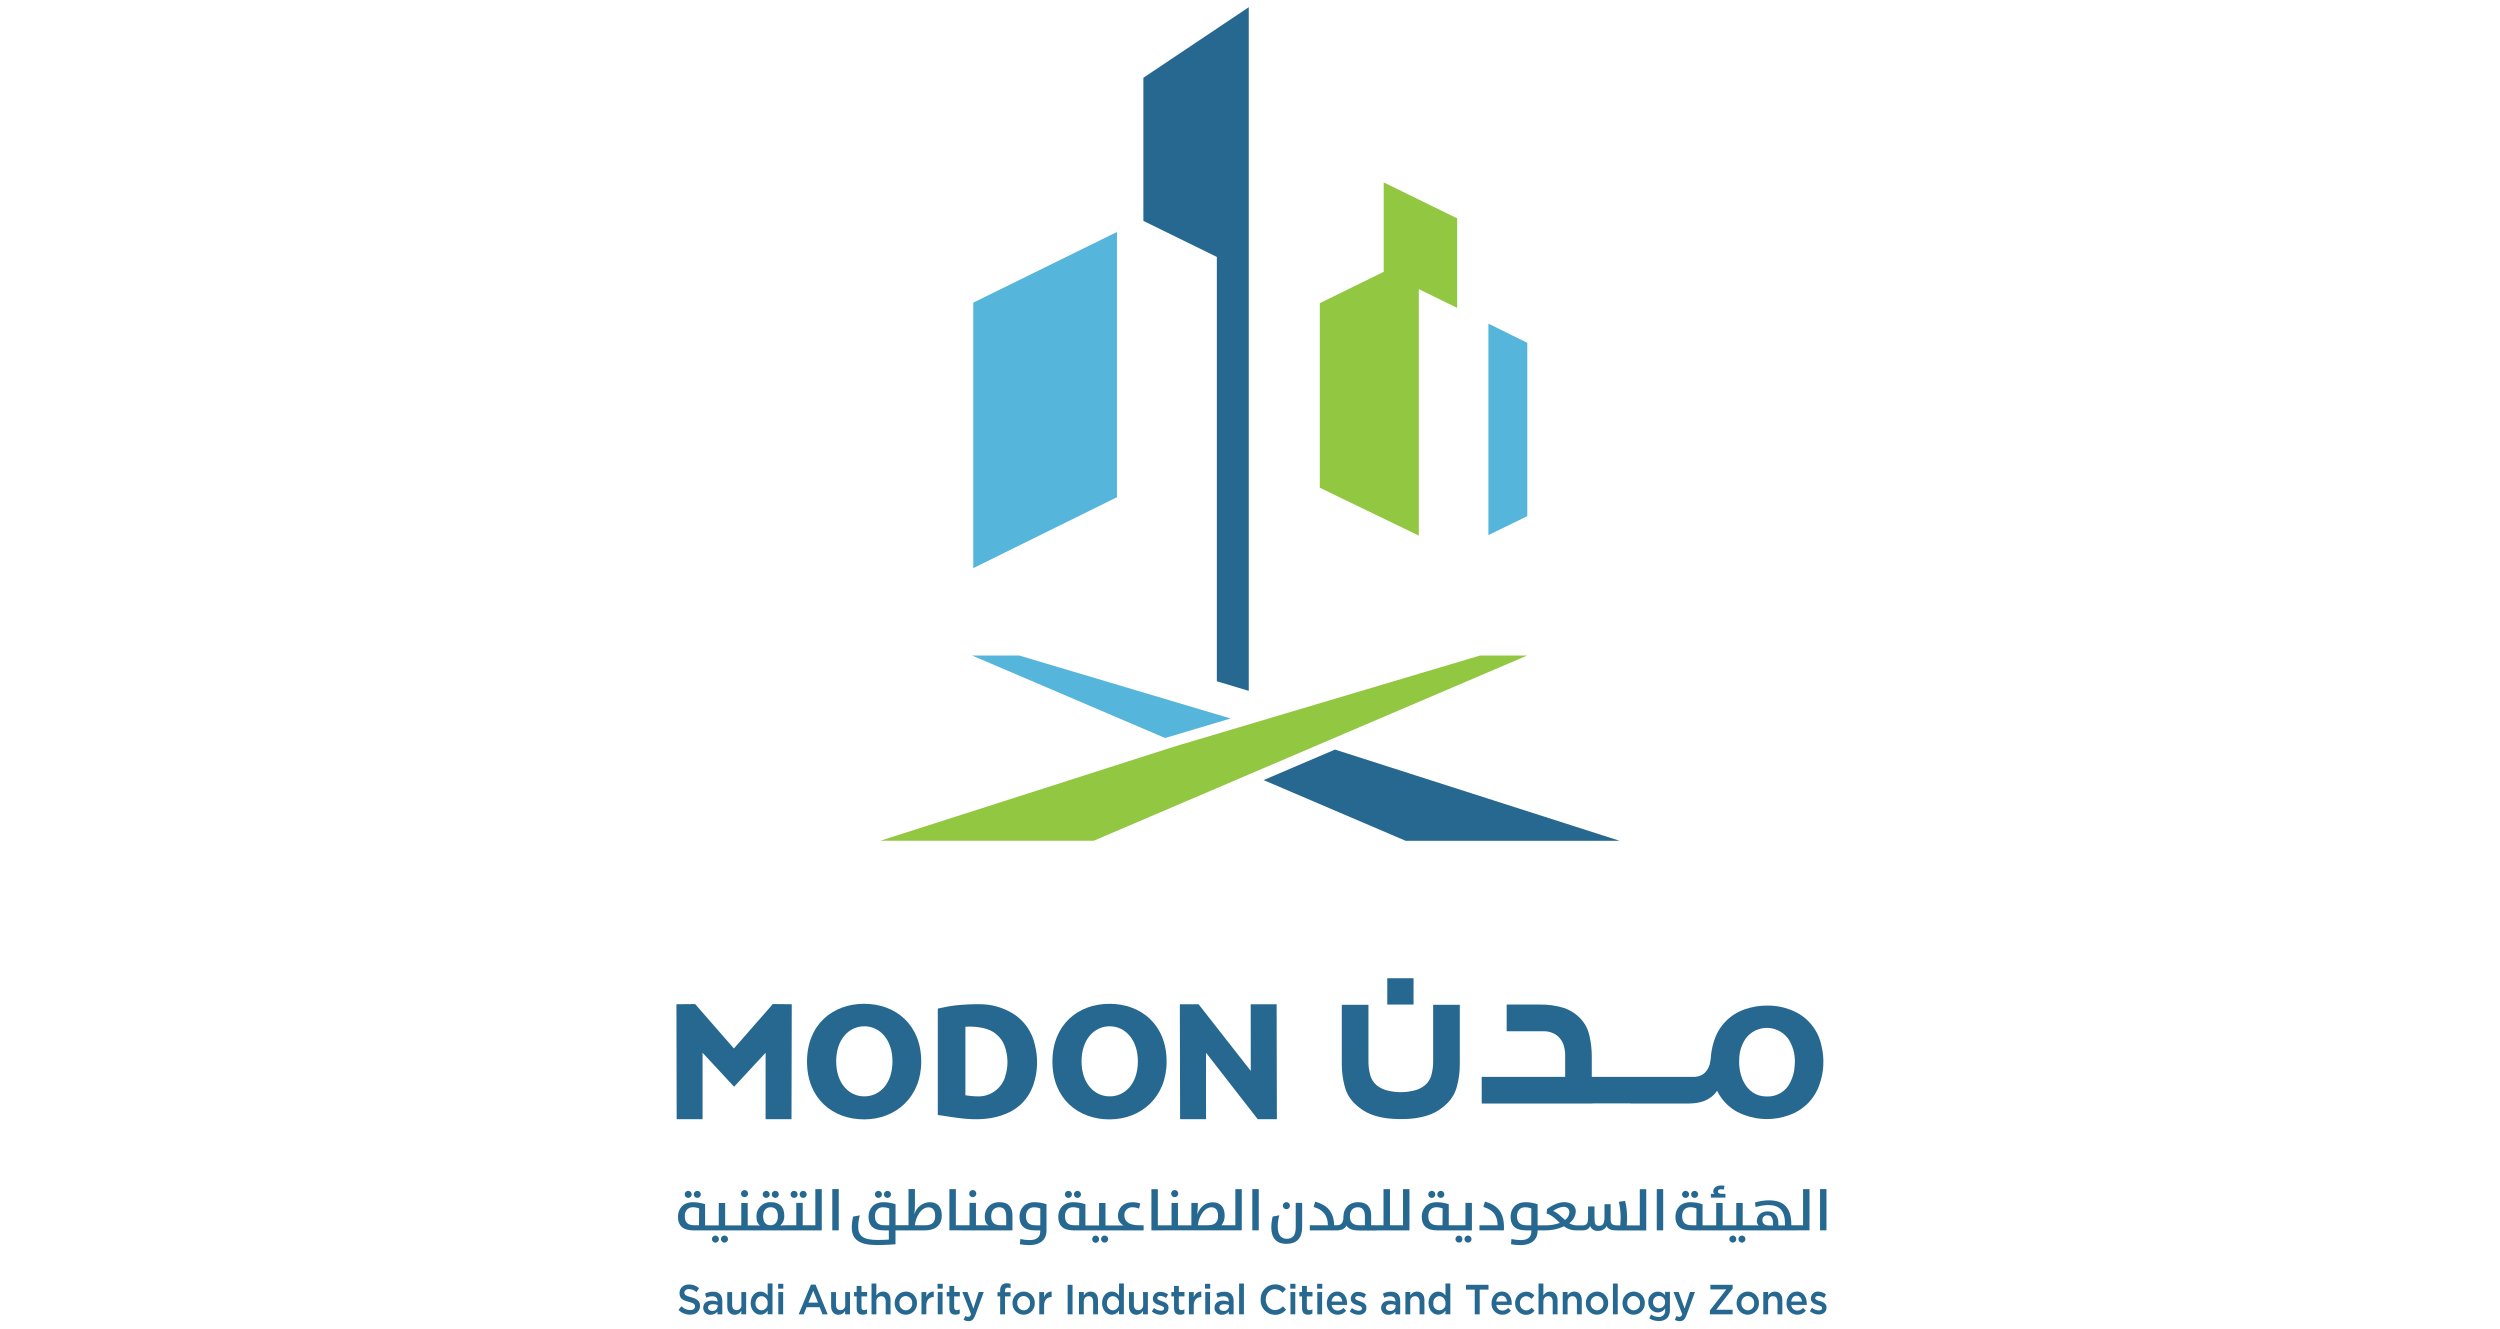 <svg width="632" height="336" viewBox="0 0 632 336" fill="none" xmlns="http://www.w3.org/2000/svg">
<g clip-path="url(#clip0_176_850)">
<path d="M282.371 58.642V125.697L246.039 143.622V76.511L282.371 58.642Z" fill="#55B5DB"/>
<path d="M376.267 81.815V135.27L386.096 130.481V86.66L376.267 81.815Z" fill="#55B5DB"/>
<path d="M315.688 1.821L289.044 19.659V55.84L307.617 64.952V172.222L315.688 174.657V1.821Z" fill="#266890"/>
<path d="M368.374 55.208V77.841L358.68 73.095V135.404L333.648 123.305V76.639L349.801 68.711V46.107L368.374 55.208Z" fill="#91C741"/>
<path d="M319.432 197.205L355.334 212.548H409.418L337.484 189.491L319.432 197.205Z" fill="#266890"/>
<path d="M257.651 165.716H245.739L294.534 186.566L311.098 181.635L257.651 165.716Z" fill="#55B5DB"/>
<path d="M374.165 165.716L321.632 181.359L315.908 183.07L298.487 188.252L296.833 188.749L222.54 212.541H276.489L313.415 196.763L315.908 195.696L333.33 188.252L338.238 186.155L386.078 165.716H374.165Z" fill="#91C741"/>
<path d="M280.483 253.762C272.517 253.762 266.052 259.036 266.052 268.375C266.052 277.715 272.511 282.982 280.483 282.982C288.455 282.982 294.921 277.371 294.921 268.375C294.921 259.036 288.455 253.762 280.483 253.762ZM280.532 277.162C276.605 277.162 273.418 273.833 273.418 268.308C273.418 262.783 276.605 259.446 280.532 259.446C284.46 259.446 287.653 262.856 287.653 268.308C287.653 273.888 284.46 277.162 280.532 277.162Z" fill="#266890"/>
<path d="M218.452 253.762C210.486 253.762 204.015 259.036 204.015 268.375C204.015 277.715 210.48 282.982 218.452 282.982C226.424 282.982 232.889 277.371 232.889 268.375C232.889 259.036 226.424 253.762 218.452 253.762ZM218.501 277.162C214.573 277.162 211.387 273.833 211.387 268.308C211.387 262.783 214.573 259.446 218.501 259.446C222.429 259.446 225.616 262.856 225.616 268.308C225.616 273.888 222.429 277.162 218.501 277.162Z" fill="#266890"/>
<path d="M195.369 253.824L185.534 265.058L175.73 253.824L170.999 253.873C170.999 253.873 171.06 274.348 171.06 282.253V282.927H177.611V266.138L185.577 274.723L193.543 266.138V282.927H200.094V282.253C200.094 274.348 200.155 253.873 200.155 253.873L195.369 253.824Z" fill="#266890"/>
<path d="M322.735 253.873H316.178L316.196 270.73L302.997 253.873H298.266L298.328 282.927H304.884V266.137L317.942 282.927H322.796L322.735 253.873Z" fill="#266890"/>
<path d="M256.083 256.24C253.55 254.677 250.632 253.853 247.657 253.86C245.575 253.847 243.494 253.954 241.425 254.179C239.954 254.327 238.514 254.695 237.074 254.97V281.86C239.164 282.167 241.229 282.528 243.306 282.749C246.628 283.099 249.936 283.062 253.153 281.995C257.112 280.683 259.894 278.132 261.267 274.158C262.349 270.92 262.47 267.438 261.616 264.132C261.273 262.514 260.608 260.98 259.661 259.625C258.713 258.269 257.502 257.117 256.101 256.24M254.11 272.184C253.643 273.701 252.68 275.016 251.374 275.919C250.069 276.821 248.498 277.257 246.915 277.157C246.076 277.157 244.887 277.01 244.054 276.893V259.557C245.914 259.415 247.785 259.622 249.569 260.17C250.707 260.55 251.73 261.212 252.543 262.095C253.357 262.977 253.933 264.052 254.22 265.217C254.884 267.493 254.839 269.916 254.091 272.165" fill="#266890"/>
<path d="M452.178 281.94C454.002 281.325 455.658 280.294 457.015 278.929C458.372 277.563 459.393 275.9 459.997 274.072C461.074 271.001 461.248 267.685 460.499 264.518C460.157 262.714 459.415 261.01 458.327 259.531C457.239 258.053 455.832 256.838 454.212 255.976C451.911 254.784 449.352 254.178 446.761 254.21C444.858 254.198 442.966 254.509 441.166 255.13C439.347 255.731 437.695 256.752 436.343 258.11C434.991 259.468 433.978 261.126 433.384 262.948C432.997 264.074 432.728 265.237 432.581 266.419C432.578 266.433 432.578 266.448 432.581 266.462C432.529 267.358 432.404 268.248 432.207 269.123C432.001 269.773 431.675 270.379 431.245 270.908C430.901 271.322 430.464 271.649 429.97 271.864C429.528 272.073 429.05 272.196 428.561 272.226H412.378C412.28 272.22 412.182 272.22 412.084 272.226H402.402V267.259C402.421 265.401 402.215 263.548 401.789 261.74C401.443 260.184 400.695 258.746 399.62 257.57C398.44 256.307 396.967 255.354 395.33 254.798C393.364 254.203 391.318 253.917 389.264 253.952H380.887V260.697H390.275C391.097 260.689 391.911 260.863 392.659 261.206C393.328 261.502 393.915 261.956 394.368 262.531C394.826 263.092 395.164 263.741 395.361 264.438C395.582 265.264 395.687 266.116 395.673 266.971V272.226H374.576V278.971H402.592V278.941H412.01C412.139 278.941 412.255 278.971 412.39 278.971H426.827C427.469 278.968 428.109 278.925 428.745 278.843C429.422 278.759 430.086 278.596 430.724 278.358C431.38 278.108 431.998 277.769 432.563 277.353C433.166 276.917 433.678 276.366 434.07 275.733C434.766 277.18 435.745 278.472 436.949 279.533C438.153 280.594 439.558 281.402 441.08 281.909C444.663 283.225 448.594 283.236 452.184 281.94M440.682 273.281C439.922 271.605 439.575 269.771 439.671 267.934C439.655 266.008 440.23 264.125 441.319 262.537C441.969 261.662 442.824 260.96 443.808 260.493C444.792 260.025 445.876 259.806 446.964 259.854C448.053 259.903 449.112 260.217 450.051 260.771C450.99 261.324 451.779 262.099 452.349 263.028C453.456 264.959 453.926 267.191 453.691 269.405C453.627 270.854 453.257 272.273 452.607 273.569C452.082 274.691 451.238 275.634 450.181 276.278C449.124 276.923 447.9 277.241 446.663 277.193C443.868 277.193 441.908 275.752 440.688 273.281" fill="#266890"/>
<path d="M357.345 247.299H350.702V253.952H357.345V247.299Z" fill="#266890"/>
<path d="M362.301 254.008V268.155C362.326 269.397 362.172 270.636 361.842 271.834C361.568 272.794 361.026 273.656 360.279 274.318C359.373 275.059 358.293 275.557 357.142 275.765C355.155 276.214 353.092 276.214 351.106 275.765C349.955 275.56 348.876 275.061 347.975 274.318C347.224 273.658 346.679 272.795 346.406 271.834C346.076 270.636 345.921 269.397 345.946 268.155V254.008H339.206V268.97C339.196 270.866 339.439 272.756 339.929 274.587C340.337 276.248 341.204 277.761 342.429 278.953C343.142 279.648 343.926 280.265 344.77 280.793C345.625 281.309 346.538 281.72 347.49 282.019C348.551 282.353 349.641 282.587 350.744 282.719C351.602 282.823 352.582 282.878 353.563 282.903H354.684C355.689 282.903 356.645 282.823 357.503 282.719C358.607 282.586 359.696 282.352 360.757 282.019C361.709 281.72 362.622 281.308 363.478 280.793C364.321 280.265 365.106 279.648 365.819 278.953C367.043 277.76 367.912 276.247 368.325 274.587C368.809 272.755 369.05 270.866 369.042 268.97V254.008H362.301Z" fill="#266890"/>
<path d="M173.952 302.826C174.129 302.832 174.304 302.785 174.454 302.691C174.604 302.597 174.722 302.461 174.794 302.299C174.866 302.137 174.888 301.958 174.858 301.783C174.827 301.609 174.745 301.447 174.622 301.32C174.499 301.192 174.341 301.105 174.168 301.068C173.994 301.031 173.814 301.047 173.65 301.113C173.486 301.179 173.345 301.293 173.246 301.44C173.147 301.586 173.094 301.76 173.094 301.937C173.091 302.052 173.111 302.166 173.152 302.274C173.194 302.381 173.256 302.479 173.336 302.562C173.416 302.645 173.512 302.711 173.617 302.756C173.723 302.801 173.837 302.825 173.952 302.826Z" fill="#266890"/>
<path d="M176.256 302.826C176.432 302.83 176.606 302.78 176.755 302.685C176.903 302.589 177.02 302.452 177.09 302.29C177.16 302.128 177.18 301.949 177.148 301.775C177.116 301.601 177.033 301.441 176.909 301.315C176.786 301.189 176.627 301.102 176.455 301.066C176.282 301.031 176.102 301.047 175.939 301.114C175.775 301.18 175.636 301.294 175.537 301.441C175.439 301.587 175.386 301.76 175.386 301.937C175.383 302.053 175.404 302.168 175.447 302.276C175.489 302.383 175.553 302.482 175.634 302.565C175.715 302.647 175.812 302.713 175.919 302.758C176.026 302.803 176.14 302.826 176.256 302.826Z" fill="#266890"/>
<path d="M181.734 313.238C181.737 313.122 181.717 313.006 181.674 312.898C181.632 312.79 181.568 312.692 181.487 312.609C181.406 312.526 181.309 312.459 181.202 312.415C181.095 312.37 180.979 312.348 180.863 312.349C180.626 312.349 180.399 312.443 180.231 312.611C180.063 312.779 179.969 313.007 179.969 313.244C179.969 313.482 180.063 313.709 180.231 313.877C180.399 314.045 180.626 314.139 180.863 314.139C180.98 314.139 181.096 314.116 181.204 314.07C181.311 314.024 181.409 313.958 181.49 313.873C181.571 313.789 181.634 313.69 181.676 313.581C181.718 313.471 181.738 313.355 181.734 313.238Z" fill="#266890"/>
<path d="M183.168 312.349C182.99 312.344 182.814 312.393 182.664 312.488C182.514 312.584 182.395 312.723 182.324 312.886C182.252 313.05 182.232 313.23 182.264 313.406C182.296 313.581 182.38 313.743 182.504 313.871C182.629 313.998 182.789 314.086 182.964 314.121C183.138 314.157 183.32 314.14 183.484 314.072C183.649 314.004 183.79 313.889 183.889 313.74C183.987 313.592 184.04 313.417 184.038 313.238C184.04 313.123 184.019 313.008 183.976 312.901C183.933 312.793 183.869 312.695 183.788 312.613C183.707 312.53 183.611 312.464 183.504 312.419C183.398 312.374 183.284 312.35 183.168 312.349Z" fill="#266890"/>
<path d="M188.217 302.648C188.335 302.649 188.453 302.626 188.563 302.581C188.672 302.536 188.772 302.469 188.856 302.386C188.939 302.302 189.006 302.202 189.051 302.092C189.096 301.983 189.118 301.865 189.118 301.746C189.119 301.628 189.096 301.511 189.051 301.402C189.005 301.293 188.939 301.194 188.855 301.111C188.771 301.028 188.671 300.963 188.562 300.92C188.452 300.876 188.335 300.854 188.217 300.857C187.98 300.857 187.752 300.951 187.584 301.119C187.417 301.287 187.322 301.515 187.322 301.752C187.322 301.99 187.417 302.218 187.584 302.386C187.752 302.553 187.98 302.648 188.217 302.648Z" fill="#266890"/>
<path d="M193.671 302.826C193.848 302.832 194.023 302.785 194.173 302.691C194.323 302.597 194.442 302.461 194.514 302.299C194.586 302.137 194.608 301.958 194.577 301.783C194.546 301.609 194.464 301.447 194.341 301.32C194.218 301.192 194.06 301.105 193.887 301.068C193.714 301.031 193.533 301.047 193.369 301.113C193.205 301.179 193.065 301.293 192.965 301.44C192.866 301.586 192.813 301.76 192.813 301.937C192.81 302.052 192.83 302.166 192.871 302.274C192.913 302.381 192.975 302.479 193.055 302.562C193.135 302.645 193.231 302.711 193.337 302.756C193.442 302.801 193.556 302.825 193.671 302.826Z" fill="#266890"/>
<path d="M195.975 302.826C196.152 302.83 196.325 302.78 196.474 302.685C196.622 302.589 196.739 302.452 196.809 302.29C196.879 302.128 196.899 301.949 196.867 301.775C196.835 301.601 196.752 301.441 196.628 301.315C196.505 301.189 196.347 301.102 196.174 301.066C196.001 301.031 195.821 301.047 195.658 301.114C195.494 301.18 195.355 301.294 195.256 301.441C195.158 301.587 195.105 301.76 195.105 301.937C195.103 302.052 195.125 302.167 195.168 302.275C195.211 302.382 195.274 302.48 195.355 302.563C195.436 302.645 195.532 302.711 195.639 302.756C195.745 302.801 195.86 302.825 195.975 302.826Z" fill="#266890"/>
<path d="M200.718 302.826C200.895 302.832 201.069 302.785 201.219 302.691C201.369 302.597 201.488 302.461 201.56 302.299C201.632 302.137 201.654 301.958 201.623 301.783C201.593 301.609 201.51 301.447 201.387 301.32C201.265 301.192 201.106 301.105 200.933 301.068C200.76 301.031 200.58 301.047 200.416 301.113C200.251 301.179 200.111 301.293 200.012 301.44C199.913 301.586 199.86 301.76 199.86 301.937C199.856 302.052 199.876 302.166 199.918 302.274C199.959 302.381 200.022 302.479 200.102 302.562C200.182 302.645 200.277 302.711 200.383 302.756C200.489 302.801 200.603 302.825 200.718 302.826Z" fill="#266890"/>
<path d="M203.022 302.826C203.199 302.83 203.372 302.78 203.521 302.685C203.669 302.589 203.786 302.452 203.856 302.29C203.926 302.128 203.946 301.949 203.914 301.775C203.882 301.601 203.799 301.441 203.675 301.315C203.552 301.189 203.394 301.102 203.221 301.066C203.048 301.031 202.868 301.047 202.705 301.114C202.541 301.18 202.402 301.294 202.303 301.441C202.205 301.587 202.152 301.76 202.152 301.937C202.15 302.052 202.172 302.167 202.215 302.275C202.257 302.382 202.321 302.48 202.402 302.563C202.483 302.645 202.579 302.711 202.686 302.756C202.792 302.801 202.907 302.825 203.022 302.826Z" fill="#266890"/>
<path d="M204.364 311.037H207.741V300.612H206.117V309.755H202.924V304.089H201.3V309.755H198.481C197.967 309.755 197.256 309.81 197.256 309.81C197.594 309.501 197.861 309.12 198.036 308.697C198.212 308.273 198.293 307.816 198.273 307.358C198.273 304.905 196.882 303.911 194.915 303.911C194.426 303.887 193.937 303.965 193.48 304.141C193.022 304.317 192.607 304.587 192.261 304.934C191.914 305.281 191.644 305.696 191.468 306.154C191.292 306.611 191.214 307.1 191.239 307.59C191.208 308.003 191.268 308.418 191.414 308.806C191.56 309.194 191.789 309.544 192.084 309.835C192.084 309.835 191.594 309.779 191.11 309.779H189.02V304.114H187.396V309.779H183.321V304.114H181.704V309.779H178.248V304.432C177.262 304.092 176.226 303.918 175.184 303.917C172.586 303.917 171.391 305.665 171.391 307.596C171.391 309.694 172.451 311.043 175.306 311.043H204.297L204.364 311.037ZM176.703 309.749H175.564C173.817 309.749 173.112 308.964 173.112 307.425C173.112 306.113 173.866 305.193 175.122 305.193C175.675 305.186 176.223 305.29 176.734 305.499L176.703 309.749ZM194.793 309.749C193.567 309.749 192.917 308.946 192.917 307.413C192.917 305.879 193.849 305.193 194.811 305.193C196.037 305.193 196.649 306.008 196.649 307.443C196.649 309.019 195.81 309.749 194.811 309.749" fill="#266890"/>
<path d="M212.036 300.606H210.406V311.031H212.036V300.606Z" fill="#266890"/>
<path d="M222.031 302.827C222.208 302.834 222.383 302.788 222.534 302.695C222.685 302.602 222.804 302.465 222.877 302.304C222.951 302.142 222.973 301.962 222.943 301.788C222.913 301.613 222.831 301.451 222.709 301.323C222.586 301.195 222.428 301.106 222.255 301.069C222.081 301.031 221.901 301.047 221.736 301.113C221.572 301.179 221.431 301.293 221.332 301.44C221.233 301.587 221.179 301.76 221.179 301.937C221.176 302.052 221.195 302.166 221.236 302.273C221.278 302.38 221.34 302.478 221.419 302.56C221.498 302.643 221.593 302.709 221.698 302.755C221.803 302.8 221.916 302.825 222.031 302.827Z" fill="#266890"/>
<path d="M224.334 302.826C224.511 302.83 224.685 302.78 224.833 302.685C224.981 302.589 225.098 302.452 225.168 302.29C225.238 302.128 225.259 301.949 225.227 301.775C225.194 301.601 225.111 301.441 224.988 301.315C224.864 301.189 224.706 301.102 224.533 301.066C224.36 301.031 224.181 301.047 224.017 301.114C223.854 301.18 223.714 301.294 223.615 301.441C223.517 301.587 223.464 301.76 223.464 301.937C223.463 302.052 223.484 302.167 223.527 302.275C223.57 302.382 223.634 302.48 223.714 302.563C223.795 302.645 223.892 302.711 223.998 302.756C224.105 302.801 224.219 302.825 224.334 302.826Z" fill="#266890"/>
<path d="M235.046 303.905C234.147 303.934 233.281 304.252 232.577 304.811C231.873 305.372 231.368 306.144 231.136 307.013C231.246 306.2 231.3 305.381 231.296 304.56V300.593H229.672V309.736H226.394V304.432C225.419 304.095 224.397 303.921 223.366 303.917C220.762 303.917 219.567 305.664 219.567 307.596C219.567 309.693 220.615 311.043 223.47 311.043H224.696V313.36C224.696 313.36 223.219 313.464 222.006 313.464C218.256 313.464 216.951 312.52 216.951 310.079C216.958 309.119 217.098 308.163 217.367 307.24L215.682 307.553C215.456 308.431 215.336 309.333 215.327 310.239C215.327 313.348 217.165 314.753 221.786 314.753C223.765 314.753 226.381 314.556 226.381 314.556V311.043H233.68C236.915 311.043 238.085 309.356 238.085 307.265C238.085 305.174 237.019 303.911 235.052 303.911M224.8 309.755H223.667C221.92 309.755 221.179 308.97 221.179 307.43C221.179 306.118 221.932 305.198 223.176 305.198C223.733 305.19 224.285 305.295 224.8 305.505V309.755ZM233.826 309.755H231.259C231.534 307.504 232.895 305.217 234.727 305.217C235.879 305.217 236.412 306.026 236.412 307.388C236.412 308.749 235.867 309.755 233.826 309.755Z" fill="#266890"/>
<path d="M245.91 302.648C246.029 302.649 246.146 302.626 246.256 302.581C246.366 302.536 246.465 302.47 246.549 302.386C246.633 302.302 246.699 302.202 246.744 302.092C246.789 301.983 246.812 301.865 246.811 301.747C246.811 301.569 246.758 301.394 246.659 301.246C246.56 301.098 246.42 300.982 246.255 300.914C246.091 300.846 245.909 300.828 245.734 300.863C245.56 300.897 245.399 300.983 245.274 301.109C245.148 301.235 245.062 301.396 245.027 301.571C244.992 301.745 245.01 301.927 245.078 302.092C245.146 302.256 245.262 302.397 245.41 302.496C245.558 302.595 245.732 302.648 245.91 302.648Z" fill="#266890"/>
<path d="M243.202 311.037H255.948V307.248C255.948 305.175 254.912 303.905 252.7 303.905C250.249 303.905 248.944 305.604 248.944 307.511C248.944 308.67 249.281 309.406 249.924 309.835C249.647 309.774 249.363 309.745 249.078 309.749H246.72V304.083H245.095V309.749H241.64V300.606H240.01V311.031H243.202V311.037ZM252.578 305.193C253.687 305.193 254.367 305.855 254.367 307.499V309.749H253.055C251.309 309.749 250.568 308.995 250.568 307.444C250.568 306.113 251.322 305.193 252.578 305.193Z" fill="#266890"/>
<path d="M264.558 304.432C263.583 304.095 262.561 303.921 261.53 303.917C258.932 303.917 257.731 305.664 257.731 307.596C257.731 309.693 258.785 311.043 261.653 311.043H262.976V311.337C262.976 312.889 261.849 313.496 260.268 313.496C259.483 313.48 258.701 313.39 257.933 313.226L257.829 314.556C258.582 314.685 259.344 314.755 260.109 314.765C263.344 314.765 264.551 313.079 264.551 311.22L264.558 304.432ZM262.983 309.761H261.843C260.096 309.761 259.361 308.976 259.361 307.437C259.361 306.125 260.115 305.205 261.371 305.205C261.923 305.199 262.471 305.303 262.983 305.511V309.761Z" fill="#266890"/>
<path d="M270.06 302.826C270.237 302.832 270.412 302.785 270.562 302.691C270.712 302.597 270.83 302.461 270.903 302.299C270.974 302.137 270.996 301.958 270.966 301.783C270.935 301.609 270.853 301.447 270.73 301.32C270.607 301.192 270.449 301.105 270.275 301.068C270.102 301.031 269.922 301.047 269.758 301.113C269.594 301.179 269.453 301.293 269.354 301.44C269.255 301.586 269.202 301.76 269.202 301.937C269.199 302.052 269.22 302.166 269.262 302.273C269.304 302.38 269.366 302.477 269.446 302.56C269.526 302.643 269.621 302.709 269.726 302.755C269.832 302.8 269.945 302.824 270.06 302.826Z" fill="#266890"/>
<path d="M272.364 302.826C272.541 302.83 272.714 302.78 272.863 302.685C273.011 302.589 273.128 302.452 273.198 302.29C273.268 302.128 273.288 301.949 273.256 301.775C273.224 301.601 273.141 301.441 273.017 301.315C272.894 301.189 272.736 301.102 272.563 301.066C272.39 301.031 272.211 301.047 272.047 301.114C271.883 301.18 271.744 301.294 271.645 301.441C271.547 301.587 271.494 301.76 271.494 301.937C271.492 302.052 271.513 302.167 271.557 302.275C271.6 302.382 271.663 302.48 271.744 302.563C271.825 302.645 271.921 302.711 272.028 302.756C272.134 302.801 272.248 302.825 272.364 302.826Z" fill="#266890"/>
<path d="M276.108 313.238C276.098 313.358 276.113 313.479 276.152 313.593C276.191 313.707 276.253 313.811 276.334 313.9C276.416 313.989 276.515 314.06 276.625 314.108C276.736 314.157 276.855 314.182 276.975 314.182C277.096 314.182 277.215 314.157 277.325 314.108C277.435 314.06 277.534 313.989 277.616 313.9C277.697 313.811 277.759 313.707 277.798 313.593C277.837 313.479 277.852 313.358 277.842 313.238C277.845 313.122 277.824 313.006 277.781 312.898C277.738 312.789 277.674 312.691 277.592 312.608C277.51 312.525 277.413 312.459 277.305 312.415C277.198 312.37 277.082 312.348 276.966 312.349C276.735 312.355 276.516 312.452 276.355 312.618C276.195 312.784 276.107 313.007 276.108 313.238Z" fill="#266890"/>
<path d="M279.27 312.349C279.092 312.344 278.917 312.393 278.766 312.488C278.616 312.584 278.497 312.723 278.426 312.886C278.355 313.05 278.334 313.23 278.366 313.406C278.398 313.581 278.482 313.743 278.607 313.871C278.731 313.998 278.891 314.086 279.066 314.121C279.241 314.157 279.422 314.14 279.587 314.072C279.752 314.004 279.892 313.889 279.991 313.74C280.089 313.592 280.142 313.417 280.141 313.238C280.142 313.123 280.121 313.008 280.078 312.901C280.035 312.793 279.971 312.695 279.89 312.613C279.81 312.53 279.713 312.464 279.607 312.419C279.5 312.374 279.386 312.35 279.27 312.349Z" fill="#266890"/>
<path d="M275.942 311.037H289.105V309.748H287.922C285.348 309.748 284.245 308.682 284.245 307.296C284.224 307.019 284.262 306.74 284.357 306.479C284.452 306.217 284.602 305.98 284.796 305.781C284.991 305.582 285.225 305.427 285.484 305.327C285.743 305.227 286.021 305.183 286.298 305.199C286.866 305.206 287.427 305.321 287.953 305.536L288.253 304.236C287.64 304.033 286.999 303.927 286.353 303.923C283.847 303.923 282.622 305.505 282.622 307.339C282.602 307.837 282.722 308.33 282.968 308.764C283.213 309.197 283.575 309.553 284.012 309.792H279.466V304.125H277.842V309.792H274.392V304.432C273.406 304.092 272.371 303.918 271.328 303.917C268.73 303.917 267.529 305.664 267.529 307.596C267.529 309.693 268.595 311.043 271.45 311.043H275.912L275.942 311.037ZM272.805 309.748H271.671C269.925 309.748 269.22 308.964 269.22 307.424C269.22 306.112 269.974 305.192 271.224 305.192C271.776 305.185 272.324 305.29 272.835 305.499L272.805 309.748Z" fill="#266890"/>
<path d="M296.967 302.648C297.086 302.649 297.203 302.626 297.313 302.581C297.423 302.536 297.522 302.47 297.606 302.386C297.69 302.302 297.756 302.202 297.801 302.092C297.846 301.983 297.869 301.865 297.868 301.747C297.868 301.569 297.815 301.394 297.716 301.246C297.617 301.098 297.477 300.982 297.312 300.914C297.148 300.846 296.966 300.828 296.791 300.863C296.617 300.897 296.456 300.983 296.33 301.109C296.204 301.235 296.119 301.396 296.084 301.571C296.049 301.745 296.067 301.927 296.135 302.092C296.203 302.256 296.319 302.397 296.467 302.496C296.615 302.595 296.789 302.648 296.967 302.648Z" fill="#266890"/>
<path d="M294.259 311.031H313.922V300.606H312.299V309.743H308.781C309.336 309.049 309.625 308.179 309.596 307.29C309.596 305.193 308.53 303.936 306.563 303.936C304.921 303.936 303.327 305.016 302.647 307.045C302.757 306.232 302.811 305.412 302.807 304.592V304.102H301.183V309.761H297.788V304.102H296.17V309.761H292.702V300.625H291.078V311.05H294.271L294.259 311.031ZM306.251 305.206C307.39 305.206 307.923 306.021 307.923 307.383C307.923 308.744 307.372 309.743 305.337 309.743H302.807C303.07 307.499 304.43 305.206 306.275 305.206" fill="#266890"/>
<path d="M318.211 300.606H316.587V311.031H318.211V300.606Z" fill="#266890"/>
<path d="M325.21 305.69C325.386 305.689 325.559 305.635 325.705 305.536C325.851 305.437 325.965 305.297 326.032 305.133C326.098 304.969 326.115 304.79 326.08 304.616C326.045 304.443 325.959 304.284 325.834 304.16C325.708 304.035 325.549 303.95 325.376 303.916C325.202 303.882 325.023 303.9 324.859 303.968C324.696 304.036 324.557 304.151 324.459 304.298C324.361 304.445 324.309 304.618 324.309 304.795C324.308 304.913 324.331 305.03 324.376 305.139C324.421 305.249 324.487 305.348 324.571 305.432C324.655 305.515 324.754 305.581 324.864 305.625C324.974 305.67 325.091 305.692 325.21 305.69Z" fill="#266890"/>
<path d="M329.187 304.083H327.563V310.252C327.563 312.453 326.656 313.164 325.296 313.164C324.193 313.164 323.01 312.551 323.01 310.129C323.011 309.148 323.149 308.172 323.421 307.228L321.735 307.541C321.509 308.435 321.391 309.354 321.386 310.276C321.386 313.281 322.98 314.446 325.149 314.446C327.839 314.446 329.187 312.999 329.187 310.154V304.083Z" fill="#266890"/>
<path d="M348 311.037H356.309V300.612H354.685V309.755H351.382V300.612H349.752V309.755H346.627V307.253C346.627 305.187 345.591 303.911 343.379 303.911C340.891 303.911 339.623 305.61 339.623 307.523C339.623 309.314 338.931 309.755 337.846 309.755H337.276C337.16 306.352 335.566 304.653 332.49 303.764L332.08 305.125C334.574 305.837 335.64 307.284 335.695 309.755H331.118V311.043H338.348V311.012C339.482 310.926 340.15 310.43 340.365 309.786C340.867 310.54 341.59 311.074 343.735 311.074H347.988L348 311.037ZM345.046 309.749H343.735C341.988 309.749 341.247 308.989 341.247 307.443C341.247 306.113 342.001 305.193 343.263 305.193C344.366 305.193 345.046 305.855 345.046 307.498V309.749Z" fill="#266890"/>
<path d="M364.221 302.826C364.397 302.83 364.57 302.78 364.719 302.685C364.868 302.589 364.984 302.452 365.055 302.29C365.125 302.128 365.145 301.949 365.113 301.775C365.08 301.601 364.998 301.441 364.874 301.315C364.75 301.189 364.592 301.102 364.419 301.066C364.247 301.031 364.067 301.047 363.903 301.114C363.74 301.18 363.6 301.294 363.502 301.441C363.403 301.587 363.351 301.76 363.35 301.937C363.348 302.053 363.369 302.168 363.411 302.276C363.454 302.383 363.518 302.482 363.599 302.565C363.68 302.647 363.776 302.713 363.883 302.758C363.99 302.803 364.105 302.826 364.221 302.826Z" fill="#266890"/>
<path d="M361.915 302.827C362.092 302.834 362.268 302.788 362.419 302.695C362.569 302.602 362.689 302.465 362.762 302.304C362.835 302.142 362.858 301.962 362.828 301.788C362.798 301.613 362.716 301.451 362.593 301.323C362.471 301.195 362.313 301.106 362.139 301.069C361.966 301.031 361.786 301.047 361.621 301.113C361.457 301.179 361.316 301.293 361.216 301.44C361.117 301.587 361.064 301.76 361.063 301.937C361.06 302.052 361.08 302.166 361.121 302.273C361.162 302.38 361.224 302.478 361.303 302.56C361.383 302.643 361.478 302.709 361.583 302.755C361.688 302.8 361.801 302.825 361.915 302.827Z" fill="#266890"/>
<path d="M370.47 309.748H366.248V304.432C365.274 304.096 364.251 303.922 363.221 303.917C360.617 303.917 359.422 305.664 359.422 307.596C359.422 309.693 360.488 311.043 363.337 311.043H372.094V304.089H370.47V309.748ZM364.667 309.748H363.527C361.787 309.748 361.076 308.964 361.076 307.424C361.076 306.112 361.83 305.192 363.086 305.192C363.638 305.185 364.186 305.29 364.698 305.499L364.667 309.748Z" fill="#266890"/>
<path d="M371.132 312.349C370.954 312.344 370.778 312.393 370.628 312.488C370.478 312.584 370.359 312.723 370.288 312.886C370.216 313.05 370.195 313.23 370.228 313.406C370.26 313.581 370.344 313.743 370.468 313.871C370.593 313.998 370.753 314.086 370.928 314.121C371.102 314.157 371.283 314.14 371.448 314.072C371.613 314.004 371.754 313.889 371.852 313.74C371.951 313.592 372.003 313.417 372.002 313.238C372.004 313.123 371.982 313.008 371.94 312.901C371.897 312.793 371.833 312.695 371.752 312.613C371.671 312.53 371.575 312.464 371.468 312.419C371.362 312.374 371.248 312.35 371.132 312.349Z" fill="#266890"/>
<path d="M369.698 313.238C369.701 313.122 369.682 313.006 369.639 312.898C369.597 312.79 369.533 312.692 369.452 312.609C369.371 312.526 369.274 312.459 369.166 312.415C369.059 312.37 368.944 312.348 368.828 312.349C368.591 312.349 368.363 312.443 368.196 312.611C368.028 312.779 367.934 313.007 367.934 313.244C367.934 313.482 368.028 313.709 368.196 313.877C368.363 314.045 368.591 314.139 368.828 314.139C368.945 314.139 369.061 314.116 369.168 314.07C369.276 314.024 369.373 313.958 369.454 313.873C369.536 313.789 369.599 313.69 369.641 313.581C369.683 313.471 369.702 313.355 369.698 313.238Z" fill="#266890"/>
<path d="M375.397 303.757L374.986 305.119C377.48 305.83 378.54 307.277 378.602 309.743H374.018V311.03H380.195V310.19C380.195 306.511 378.602 304.671 375.397 303.757Z" fill="#266890"/>
<path d="M406.165 309.952C406.594 310.822 407.341 311.062 409.069 311.062H416.171V300.637H414.541V309.78H411.238C411.293 309.087 411.324 308.358 411.324 307.72C411.327 306.32 411.158 304.926 410.822 303.568L409.241 303.832C409.551 305.146 409.705 306.492 409.7 307.842C409.7 308.357 409.651 309.155 409.59 309.78H409.149C407.66 309.78 407.17 309.553 407.17 308.167V304.414H405.619V307.72C405.619 309.424 405.086 309.896 404.247 309.896C403.181 309.896 403.095 309.155 403.095 307.708V304.997H401.464V307.842C401.464 309.351 401.048 309.78 400.024 309.78H398.621C397.946 309.777 397.284 309.589 396.709 309.234C397.192 308.894 397.591 308.449 397.877 307.933C398.163 307.418 398.33 306.843 398.364 306.254C398.364 305.028 397.494 303.905 395.392 303.905C393.915 303.905 392.273 304.764 391.102 305.622L390.974 306.763C392.377 307.192 393.321 308.21 394.326 309.155C393.114 309.592 391.832 309.8 390.545 309.768H388.707V304.433C387.733 304.096 386.71 303.921 385.679 303.918C383.075 303.918 381.88 305.666 381.88 307.597C381.88 309.694 382.934 311.043 385.796 311.043H387.125V311.338C387.125 312.889 386.004 313.496 384.423 313.496C383.638 313.481 382.856 313.391 382.089 313.227L381.984 314.557C382.735 314.685 383.496 314.755 384.258 314.766C387.493 314.766 388.707 313.079 388.707 311.221V311.043H390.434C392.141 311.082 393.834 310.732 395.386 310.019C396.249 310.687 397.31 311.047 398.401 311.043H400.006C401.127 311.043 401.722 310.638 401.985 309.933C402.128 310.323 402.395 310.654 402.746 310.876C403.096 311.097 403.509 311.197 403.922 311.16C404.374 311.203 404.83 311.109 405.228 310.89C405.627 310.671 405.951 310.338 406.159 309.933M387.113 309.756H385.98C384.233 309.756 383.492 308.971 383.492 307.431C383.492 306.119 384.245 305.199 385.508 305.199C386.058 305.193 386.604 305.297 387.113 305.506V309.756ZM395.625 308.406C394.663 307.579 393.787 306.567 392.622 306.131C393.373 305.549 394.27 305.187 395.214 305.083C396.262 305.083 396.746 305.696 396.746 306.438C396.727 306.831 396.615 307.214 396.421 307.556C396.225 307.898 395.953 308.189 395.625 308.406Z" fill="#266890"/>
<path d="M420.454 300.606H418.83V311.031H420.454V300.606Z" fill="#266890"/>
<path d="M428.389 302.826C428.566 302.828 428.739 302.778 428.887 302.682C429.034 302.586 429.15 302.448 429.219 302.285C429.288 302.123 429.308 301.944 429.275 301.771C429.242 301.598 429.158 301.438 429.034 301.313C428.911 301.187 428.753 301.101 428.58 301.066C428.407 301.031 428.228 301.047 428.064 301.114C427.901 301.181 427.762 301.295 427.664 301.442C427.566 301.588 427.513 301.761 427.513 301.937C427.512 302.053 427.533 302.168 427.577 302.276C427.62 302.384 427.684 302.482 427.765 302.565C427.847 302.648 427.944 302.713 428.051 302.758C428.158 302.803 428.274 302.826 428.389 302.826Z" fill="#266890"/>
<path d="M426.08 302.826C426.257 302.832 426.431 302.785 426.581 302.691C426.731 302.597 426.85 302.461 426.922 302.299C426.994 302.137 427.016 301.958 426.985 301.783C426.955 301.609 426.873 301.447 426.749 301.32C426.626 301.192 426.468 301.105 426.295 301.068C426.122 301.031 425.942 301.047 425.778 301.113C425.613 301.179 425.473 301.293 425.374 301.44C425.275 301.586 425.222 301.76 425.222 301.937C425.218 302.052 425.238 302.166 425.28 302.274C425.321 302.381 425.384 302.479 425.464 302.562C425.544 302.645 425.639 302.711 425.745 302.756C425.851 302.801 425.965 302.825 426.08 302.826Z" fill="#266890"/>
<path d="M436.196 301.808H435.381C434.584 301.808 434.29 301.557 434.29 301.195C434.29 300.833 434.554 300.649 435.056 300.649C435.363 300.649 435.669 300.698 435.792 300.704L435.945 299.748C435.67 299.713 435.394 299.693 435.118 299.687C433.665 299.687 433.108 300.471 433.108 301.244C433.108 301.368 433.141 301.491 433.204 301.598C433.266 301.706 433.356 301.795 433.463 301.857C433.149 301.808 432.831 301.785 432.513 301.79V302.746H436.19L436.196 301.808Z" fill="#266890"/>
<path d="M441.241 313.238C441.242 313.122 441.221 313.007 441.178 312.9C441.135 312.792 441.071 312.694 440.991 312.612C440.91 312.529 440.813 312.464 440.707 312.419C440.6 312.373 440.486 312.35 440.37 312.349C440.133 312.349 439.905 312.443 439.738 312.611C439.57 312.779 439.476 313.007 439.476 313.244C439.476 313.482 439.57 313.709 439.738 313.877C439.905 314.045 440.133 314.139 440.37 314.139C440.487 314.138 440.602 314.113 440.709 314.067C440.816 314.02 440.912 313.953 440.993 313.87C441.074 313.786 441.137 313.687 441.18 313.579C441.223 313.47 441.243 313.354 441.241 313.238Z" fill="#266890"/>
<path d="M438.936 313.238C438.939 313.122 438.919 313.006 438.877 312.898C438.835 312.79 438.771 312.692 438.69 312.609C438.608 312.526 438.511 312.459 438.404 312.415C438.297 312.37 438.182 312.348 438.066 312.349C437.829 312.349 437.601 312.443 437.433 312.611C437.265 312.779 437.171 313.007 437.171 313.244C437.171 313.482 437.265 313.709 437.433 313.877C437.601 314.045 437.829 314.139 438.066 314.139C438.182 314.139 438.298 314.116 438.406 314.07C438.513 314.024 438.611 313.958 438.692 313.873C438.773 313.789 438.837 313.69 438.879 313.581C438.92 313.471 438.94 313.355 438.936 313.238Z" fill="#266890"/>
<path d="M454.058 311.031H457.441V300.606H455.817V309.743H452.845V309.571C452.845 305.175 450.792 303.439 447.171 303.439C445.978 303.452 444.794 303.635 443.654 303.985L443.819 305.168C444.836 304.834 445.898 304.655 446.968 304.635C449.965 304.635 451.258 306.113 451.258 309.541V309.774H449.573V309.302C449.573 307.56 448.819 306.236 446.907 306.236C445.197 306.236 444.131 307.223 444.131 308.689C444.129 308.901 444.172 309.112 444.256 309.307C444.341 309.503 444.465 309.678 444.622 309.823C444.42 309.783 444.214 309.763 444.008 309.761H440.553V304.102H438.929V309.761H435.479V304.102H433.855V309.761H430.405V304.433C429.419 304.093 428.384 303.919 427.341 303.918C424.737 303.918 423.548 305.659 423.548 307.597C423.548 309.694 424.608 311.037 427.464 311.037H454.022L454.058 311.031ZM428.83 309.743H427.69C425.944 309.743 425.24 308.964 425.24 307.425C425.24 306.107 425.993 305.187 427.243 305.187C427.798 305.179 428.348 305.286 428.861 305.5L428.83 309.743ZM448.218 309.792H447.073C446.239 309.792 445.534 309.406 445.534 308.462C445.521 308.292 445.546 308.121 445.607 307.962C445.668 307.803 445.764 307.66 445.887 307.543C446.01 307.425 446.158 307.337 446.32 307.283C446.481 307.23 446.653 307.214 446.822 307.235C447.796 307.235 448.218 307.977 448.218 309.265V309.792Z" fill="#266890"/>
<path d="M461.731 300.606H460.107V311.031H461.731V300.606Z" fill="#266890"/>
<path d="M174.681 327.931C173.339 327.594 173.014 327.318 173.014 326.766C173.014 326.276 173.437 325.877 174.16 325.877C174.867 325.906 175.543 326.179 176.072 326.65L176.727 325.657C176.03 325.031 175.12 324.695 174.184 324.718C172.781 324.718 171.782 325.601 171.782 326.883C171.782 328.256 172.622 328.722 174.117 329.109C175.428 329.428 175.71 329.722 175.71 330.25C175.71 330.819 175.226 331.193 174.485 331.193C174.069 331.186 173.658 331.096 173.278 330.929C172.897 330.762 172.553 330.52 172.266 330.219L171.525 331.157C172.306 331.925 173.359 332.355 174.454 332.352C175.931 332.352 176.966 331.518 176.966 330.127C176.966 328.9 176.194 328.324 174.705 327.937" fill="#266890"/>
<path d="M180.252 326.552C179.55 326.542 178.856 326.702 178.23 327.018L178.567 328.054C179.038 327.822 179.555 327.701 180.08 327.698C180.92 327.698 181.385 328.127 181.385 328.925V329.029C180.914 328.868 180.419 328.789 179.921 328.796C178.695 328.796 177.77 329.41 177.77 330.636C177.769 330.877 177.819 331.116 177.915 331.338C178.012 331.558 178.153 331.757 178.331 331.921C178.509 332.084 178.718 332.208 178.947 332.286C179.175 332.363 179.417 332.393 179.657 332.371C179.987 332.38 180.314 332.311 180.611 332.171C180.909 332.03 181.17 331.822 181.373 331.562V332.255H182.599V328.913C182.599 327.41 181.833 326.54 180.27 326.54M181.422 330.219C181.413 330.391 181.369 330.559 181.293 330.713C181.216 330.867 181.109 331.004 180.977 331.115C180.846 331.226 180.693 331.309 180.528 331.359C180.363 331.408 180.19 331.423 180.019 331.402C179.443 331.402 178.996 331.108 178.996 330.574C178.996 330.029 179.443 329.698 180.221 329.698C180.64 329.692 181.056 329.767 181.447 329.918L181.422 330.219Z" fill="#266890"/>
<path d="M187.433 329.813C187.458 329.988 187.445 330.166 187.394 330.335C187.344 330.505 187.257 330.661 187.141 330.794C187.025 330.926 186.881 331.032 186.72 331.105C186.559 331.176 186.384 331.213 186.208 331.211C185.491 331.211 185.08 330.708 185.08 329.832V326.63H183.854V330.218C183.854 331.53 184.547 332.382 185.742 332.382C186.082 332.38 186.415 332.287 186.707 332.112C187 331.938 187.239 331.688 187.402 331.389V332.266H188.628V326.63H187.402L187.433 329.813Z" fill="#266890"/>
<path d="M194.063 327.508C193.866 327.201 193.593 326.948 193.272 326.775C192.951 326.601 192.59 326.512 192.225 326.514C190.957 326.514 189.774 327.569 189.774 329.434C189.774 331.273 190.999 332.358 192.225 332.358C192.598 332.361 192.965 332.264 193.288 332.077C193.611 331.891 193.879 331.622 194.063 331.298V332.242H195.289V324.454H194.063V327.508ZM194.063 329.458C194.083 329.678 194.059 329.9 193.993 330.111C193.926 330.321 193.817 330.516 193.674 330.684C193.531 330.852 193.355 330.99 193.158 331.089C192.961 331.188 192.746 331.246 192.525 331.261C192.305 331.247 192.09 331.189 191.893 331.09C191.696 330.991 191.521 330.854 191.378 330.685C191.236 330.517 191.129 330.321 191.064 330.11C190.999 329.899 190.977 329.678 190.999 329.458C190.999 328.342 191.692 327.661 192.525 327.661C192.745 327.675 192.96 327.733 193.158 327.832C193.355 327.93 193.53 328.067 193.674 328.235C193.817 328.402 193.925 328.597 193.992 328.807C194.059 329.017 194.083 329.238 194.063 329.458Z" fill="#266890"/>
<path d="M197.979 326.63H196.76V332.26H197.979V326.63Z" fill="#266890"/>
<path d="M198.016 324.546H196.71V325.773H198.016V324.546Z" fill="#266890"/>
<path d="M205.001 324.749L201.907 332.266H203.175L203.898 330.464H207.213L207.93 332.266H209.236L206.172 324.749H205.001ZM204.352 329.298L205.577 326.312L206.803 329.298H204.352Z" fill="#266890"/>
<path d="M213.684 329.813C213.709 329.988 213.696 330.166 213.645 330.335C213.595 330.505 213.508 330.661 213.392 330.794C213.276 330.926 213.132 331.032 212.971 331.105C212.81 331.176 212.635 331.213 212.459 331.211C211.742 331.211 211.331 330.708 211.331 329.832V326.63H210.105V330.218C210.105 331.53 210.798 332.382 211.993 332.382C212.333 332.38 212.667 332.287 212.959 332.112C213.251 331.938 213.491 331.688 213.653 331.389V332.266H214.879V326.63H213.653L213.684 329.813Z" fill="#266890"/>
<path d="M217.79 325.086H216.565V326.631H215.891V327.735H216.565V330.703C216.565 331.93 217.177 332.352 218.09 332.352C218.476 332.364 218.857 332.264 219.187 332.064V331.01C218.957 331.139 218.697 331.206 218.434 331.206C218.023 331.206 217.784 330.997 217.784 330.501V327.735H219.206V326.625H217.784L217.79 325.086Z" fill="#266890"/>
<path d="M223.207 326.509C222.866 326.51 222.532 326.602 222.24 326.777C221.948 326.952 221.708 327.203 221.546 327.503V324.473H220.321V332.261H221.546V329.078C221.522 328.903 221.535 328.725 221.586 328.556C221.636 328.387 221.722 328.231 221.839 328.098C221.955 327.965 222.098 327.859 222.26 327.787C222.42 327.715 222.595 327.679 222.772 327.68C223.489 327.68 223.905 328.183 223.905 329.06V332.261H225.131V328.674C225.131 327.361 224.438 326.509 223.244 326.509" fill="#266890"/>
<path d="M228.998 326.509C228.617 326.511 228.242 326.591 227.892 326.741C227.543 326.891 227.227 327.11 226.964 327.384C226.7 327.658 226.494 327.982 226.357 328.338C226.22 328.693 226.156 329.072 226.167 329.452C226.156 329.829 226.219 330.204 226.355 330.556C226.491 330.908 226.695 331.229 226.957 331.5C227.218 331.771 227.531 331.988 227.878 332.136C228.224 332.285 228.596 332.362 228.973 332.365C229.354 332.363 229.731 332.286 230.081 332.136C230.431 331.987 230.748 331.769 231.013 331.496C231.278 331.222 231.485 330.898 231.624 330.543C231.761 330.187 231.827 329.808 231.816 329.427C231.829 329.049 231.765 328.672 231.629 328.318C231.493 327.964 231.288 327.641 231.025 327.369C230.762 327.096 230.447 326.879 230.099 326.73C229.751 326.581 229.376 326.504 228.998 326.502M230.603 329.47C230.621 329.695 230.594 329.921 230.523 330.134C230.45 330.348 230.336 330.544 230.186 330.712C230.036 330.879 229.853 331.014 229.648 331.109C229.444 331.203 229.223 331.255 228.998 331.261C228.769 331.25 228.546 331.193 228.34 331.094C228.134 330.996 227.95 330.856 227.799 330.684C227.648 330.513 227.533 330.313 227.462 330.095C227.389 329.879 227.362 329.649 227.38 329.421C227.36 329.197 227.386 328.972 227.456 328.758C227.527 328.545 227.64 328.348 227.789 328.18C227.938 328.013 228.121 327.877 228.324 327.783C228.528 327.688 228.749 327.637 228.973 327.631C229.2 327.639 229.423 327.692 229.63 327.788C229.835 327.884 230.02 328.02 230.172 328.189C230.324 328.358 230.441 328.555 230.515 328.771C230.589 328.985 230.619 329.213 230.603 329.44V329.47Z" fill="#266890"/>
<path d="M234.176 327.907V326.638H232.95V332.267H234.176V330.12C234.176 328.63 234.917 327.894 235.977 327.894H236.051V326.509C235.629 326.493 235.214 326.622 234.874 326.872C234.533 327.123 234.287 327.481 234.176 327.888" fill="#266890"/>
<path d="M238.282 326.63H237.062V332.26H238.282V326.63Z" fill="#266890"/>
<path d="M238.318 324.546H237.013V325.773H238.318V324.546Z" fill="#266890"/>
<path d="M241.229 325.086H240.004V326.631H239.33V327.735H240.004V330.703C240.004 331.93 240.617 332.352 241.53 332.352C241.913 332.363 242.292 332.263 242.62 332.064V331.01C242.392 331.138 242.135 331.205 241.873 331.206C241.462 331.206 241.217 330.997 241.217 330.501V327.735H242.645V326.625H241.217L241.229 325.086Z" fill="#266890"/>
<path d="M246.075 330.801L244.574 326.625H243.275L245.487 332.254C245.285 332.745 245.076 332.904 244.733 332.904C244.48 332.897 244.233 332.823 244.016 332.69L243.606 333.646C243.976 333.87 244.399 333.989 244.832 333.989C245.69 333.989 246.161 333.566 246.578 332.414L248.692 326.625H247.423L246.075 330.801Z" fill="#266890"/>
<path d="M253.27 324.865C252.955 325.26 252.801 325.76 252.841 326.263V326.668H252.167V327.735H252.841V332.26H254.066V327.735H255.457V326.674H254.048V326.361C254.048 325.748 254.287 325.509 254.753 325.509C254.996 325.513 255.237 325.561 255.463 325.65V324.559C255.145 324.456 254.812 324.406 254.477 324.411C254.258 324.397 254.037 324.43 253.832 324.507C253.626 324.584 253.438 324.704 253.282 324.859" fill="#266890"/>
<path d="M258.785 326.509C258.405 326.511 258.029 326.591 257.68 326.741C257.33 326.891 257.015 327.11 256.751 327.384C256.487 327.658 256.281 327.982 256.144 328.338C256.007 328.693 255.943 329.072 255.954 329.452C255.943 329.829 256.006 330.204 256.142 330.556C256.278 330.908 256.483 331.229 256.744 331.5C257.005 331.771 257.318 331.988 257.665 332.136C258.011 332.285 258.384 332.362 258.76 332.365C259.142 332.363 259.518 332.286 259.868 332.136C260.219 331.987 260.536 331.769 260.8 331.496C261.065 331.222 261.273 330.898 261.411 330.543C261.549 330.187 261.615 329.808 261.604 329.427C261.616 329.049 261.552 328.672 261.416 328.318C261.28 327.964 261.075 327.641 260.812 327.369C260.549 327.096 260.235 326.879 259.886 326.73C259.538 326.581 259.164 326.504 258.785 326.502M260.391 329.47C260.409 329.695 260.381 329.921 260.31 330.134C260.238 330.348 260.123 330.544 259.973 330.712C259.823 330.879 259.64 331.014 259.435 331.109C259.232 331.203 259.01 331.255 258.785 331.261C258.557 331.25 258.333 331.193 258.127 331.094C257.921 330.996 257.738 330.856 257.587 330.684C257.436 330.513 257.321 330.313 257.249 330.095C257.176 329.879 257.149 329.649 257.168 329.421C257.147 329.197 257.173 328.972 257.243 328.758C257.314 328.545 257.427 328.348 257.576 328.18C257.726 328.013 257.908 327.877 258.112 327.783C258.315 327.688 258.536 327.637 258.76 327.631C258.988 327.639 259.211 327.692 259.417 327.788C259.623 327.884 259.807 328.02 259.959 328.189C260.111 328.358 260.228 328.555 260.302 328.771C260.376 328.985 260.406 329.213 260.391 329.44V329.47Z" fill="#266890"/>
<path d="M263.95 327.907V326.637H262.725V332.266H263.95V330.12C263.95 328.63 264.698 327.894 265.788 327.894H265.856V326.508C265.434 326.496 265.02 326.625 264.68 326.875C264.34 327.125 264.094 327.482 263.98 327.888" fill="#266890"/>
<path d="M271.139 324.797H269.901V332.26H271.139V324.797Z" fill="#266890"/>
<path d="M275.642 326.508C275.302 326.511 274.97 326.604 274.678 326.779C274.387 326.953 274.149 327.203 273.987 327.502V326.625H272.762V332.26H273.987V329.078C273.987 328.207 274.477 327.68 275.213 327.68C275.948 327.68 276.346 328.183 276.346 329.059V332.26H277.572V328.673C277.572 327.361 276.873 326.508 275.678 326.508" fill="#266890"/>
<path d="M282.892 327.508C282.694 327.201 282.422 326.948 282.1 326.775C281.779 326.601 281.419 326.512 281.054 326.514C279.791 326.514 278.603 327.569 278.603 329.434C278.603 331.273 279.828 332.358 281.054 332.358C281.426 332.361 281.793 332.264 282.116 332.077C282.439 331.891 282.707 331.622 282.892 331.298V332.242H284.118V324.454H282.892V327.508ZM282.892 329.458C282.912 329.678 282.888 329.901 282.82 330.112C282.753 330.323 282.645 330.518 282.5 330.686C282.356 330.854 282.18 330.991 281.982 331.09C281.784 331.189 281.568 331.247 281.348 331.261C281.128 331.247 280.913 331.189 280.716 331.09C280.519 330.991 280.345 330.853 280.203 330.685C280.061 330.516 279.954 330.321 279.89 330.11C279.826 329.899 279.804 329.677 279.828 329.458C279.828 328.342 280.52 327.661 281.348 327.661C281.568 327.674 281.784 327.732 281.982 327.83C282.18 327.928 282.356 328.065 282.5 328.232C282.644 328.4 282.753 328.595 282.82 328.805C282.888 329.016 282.912 329.238 282.892 329.458Z" fill="#266890"/>
<path d="M289.002 329.813C289.002 330.684 288.511 331.211 287.776 331.211C287.04 331.211 286.642 330.708 286.642 329.832V326.63H285.417V330.218C285.417 331.53 286.109 332.382 287.298 332.382C287.638 332.382 287.973 332.29 288.265 332.115C288.557 331.94 288.797 331.689 288.958 331.389V332.266H290.184V326.63H288.958L289.002 329.813Z" fill="#266890"/>
<path d="M293.781 328.961C293.169 328.747 292.556 328.575 292.556 328.17C292.556 327.839 292.832 327.6 293.303 327.6C293.841 327.638 294.358 327.822 294.799 328.133L295.283 327.22C294.711 326.818 294.033 326.594 293.334 326.576C293.095 326.554 292.854 326.583 292.626 326.66C292.399 326.737 292.19 326.86 292.012 327.022C291.835 327.184 291.693 327.381 291.596 327.601C291.498 327.821 291.447 328.058 291.447 328.299C291.447 329.378 292.317 329.715 293.101 329.948C293.714 330.157 294.284 330.304 294.284 330.739C294.284 331.113 293.983 331.352 293.463 331.352C292.823 331.322 292.213 331.078 291.729 330.66L291.183 331.537C291.815 332.066 292.609 332.363 293.432 332.377C294.535 332.377 295.405 331.763 295.405 330.605C295.405 329.587 294.529 329.212 293.757 328.961" fill="#266890"/>
<path d="M298.022 325.086H296.796V326.631H296.122V327.735H296.796V330.703C296.796 331.93 297.409 332.352 298.322 332.352C298.706 332.364 299.085 332.264 299.413 332.064V331.01C299.185 331.139 298.927 331.206 298.665 331.206C298.254 331.206 298.009 330.997 298.009 330.501V327.735H299.437V326.625H298.009L298.022 325.086Z" fill="#266890"/>
<path d="M301.784 327.907V326.637H300.559V332.266H301.784V330.12C301.784 328.63 302.532 327.894 303.622 327.894H303.69V326.508C303.267 326.495 302.853 326.624 302.511 326.874C302.171 327.124 301.923 327.481 301.808 327.888" fill="#266890"/>
<path d="M305.902 326.63H304.688V332.26H305.902V326.63Z" fill="#266890"/>
<path d="M305.938 324.546H304.633V325.773H305.938V324.546Z" fill="#266890"/>
<path d="M309.505 326.552C308.805 326.542 308.113 326.702 307.488 327.018L307.819 328.054C308.293 327.823 308.812 327.701 309.339 327.698C310.179 327.698 310.638 328.127 310.638 328.925V329.029C310.167 328.867 309.671 328.788 309.174 328.796C307.948 328.796 307.023 329.41 307.023 330.636C307.022 330.877 307.071 331.116 307.168 331.338C307.264 331.558 307.406 331.757 307.584 331.921C307.761 332.084 307.971 332.208 308.199 332.286C308.428 332.363 308.67 332.393 308.91 332.371C309.24 332.381 309.568 332.313 309.867 332.172C310.166 332.031 310.429 331.822 310.632 331.562V332.255H311.858V328.913C311.858 327.41 311.098 326.54 309.529 326.54M310.687 330.219C310.677 330.39 310.633 330.558 310.556 330.712C310.479 330.866 310.372 331.003 310.241 331.113C310.109 331.224 309.956 331.307 309.792 331.356C309.627 331.406 309.454 331.422 309.284 331.402C308.708 331.402 308.254 331.108 308.254 330.574C308.254 330.029 308.708 329.698 309.48 329.698C309.899 329.693 310.315 329.768 310.706 329.918L310.687 330.219Z" fill="#266890"/>
<path d="M314.462 324.479H313.249V332.26H314.462V324.479Z" fill="#266890"/>
<path d="M322.306 331.187C320.958 331.187 319.983 329.96 319.983 328.532C319.983 327.072 320.958 325.901 322.306 325.901C322.679 325.913 323.047 326.002 323.385 326.161C323.723 326.32 324.025 326.546 324.273 326.827L325.069 325.858C324.722 325.475 324.295 325.173 323.819 324.972C323.342 324.771 322.828 324.676 322.312 324.693C321.818 324.699 321.329 324.805 320.876 325.004C320.423 325.203 320.016 325.492 319.677 325.852C319.338 326.213 319.076 326.638 318.905 327.103C318.734 327.568 318.659 328.062 318.684 328.556C318.663 329.044 318.739 329.532 318.908 329.99C319.077 330.449 319.336 330.869 319.669 331.227C320.002 331.584 320.403 331.871 320.849 332.072C321.294 332.273 321.775 332.382 322.263 332.395C322.808 332.41 323.349 332.298 323.844 332.07C324.34 331.841 324.776 331.501 325.119 331.076L324.322 330.224C324.075 330.521 323.767 330.76 323.419 330.928C323.071 331.095 322.691 331.185 322.306 331.193" fill="#266890"/>
<path d="M327.489 324.546H326.184V325.773H327.489V324.546Z" fill="#266890"/>
<path d="M327.447 326.63H326.233V332.26H327.447V326.63Z" fill="#266890"/>
<path d="M330.382 325.086H329.157V326.631H328.477V327.735H329.157V330.703C329.157 331.93 329.769 332.352 330.683 332.352C331.066 332.364 331.445 332.264 331.773 332.064V331.01C331.545 331.138 331.288 331.205 331.026 331.206C330.609 331.206 330.37 330.997 330.37 330.501V327.735H331.798V326.625H330.382V325.086Z" fill="#266890"/>
<path d="M334.273 324.546H332.968V325.773H334.273V324.546Z" fill="#266890"/>
<path d="M334.23 326.63H333.017V332.26H334.23V326.63Z" fill="#266890"/>
<path d="M338.017 326.509C336.497 326.509 335.425 327.833 335.425 329.446C335.399 329.819 335.45 330.194 335.575 330.547C335.7 330.9 335.896 331.223 336.151 331.497C336.406 331.771 336.715 331.989 337.058 332.138C337.401 332.288 337.772 332.365 338.146 332.365C338.565 332.376 338.98 332.287 339.358 332.104C339.735 331.922 340.064 331.652 340.315 331.316L339.604 330.641C339.427 330.851 339.207 331.021 338.958 331.137C338.71 331.254 338.439 331.315 338.164 331.316C337.775 331.318 337.399 331.17 337.115 330.904C336.831 330.637 336.66 330.27 336.638 329.881H340.536C340.536 329.752 340.536 329.636 340.536 329.519C340.536 327.9 339.684 326.49 337.999 326.49M336.614 329.029C336.724 328.158 337.227 327.551 337.986 327.551C338.746 327.551 339.255 328.201 339.335 329.029H336.614Z" fill="#266890"/>
<path d="M343.82 328.961C343.207 328.746 342.594 328.574 342.594 328.17C342.594 327.839 342.864 327.6 343.342 327.6C343.88 327.638 344.397 327.823 344.837 328.133L345.321 327.219C344.749 326.818 344.071 326.594 343.372 326.576C343.133 326.554 342.891 326.582 342.663 326.658C342.434 326.735 342.224 326.858 342.047 327.02C341.869 327.182 341.726 327.379 341.628 327.6C341.531 327.82 341.48 328.058 341.479 328.299C341.479 329.378 342.355 329.715 343.14 329.948C343.753 330.157 344.323 330.304 344.323 330.739C344.323 331.113 344.022 331.353 343.501 331.353C342.86 331.322 342.247 331.079 341.761 330.66L341.222 331.536C341.853 332.066 342.647 332.362 343.47 332.377C344.573 332.377 345.438 331.763 345.438 330.604C345.438 329.586 344.567 329.212 343.795 328.961" fill="#266890"/>
<path d="M460.083 328.962C459.47 328.747 458.888 328.575 458.888 328.17C458.888 327.839 459.157 327.6 459.636 327.6C460.171 327.639 460.686 327.823 461.124 328.134L461.609 327.22C461.049 326.797 460.378 326.549 459.678 326.509C459.439 326.488 459.198 326.516 458.97 326.593C458.743 326.67 458.534 326.793 458.356 326.955C458.179 327.117 458.037 327.314 457.94 327.534C457.842 327.754 457.792 327.992 457.791 328.232C457.791 329.311 458.667 329.648 459.446 329.881C460.058 330.09 460.635 330.237 460.635 330.672C460.635 331.046 460.328 331.286 459.807 331.286C459.168 331.256 458.557 331.012 458.073 330.593L457.534 331.469C458.165 331.999 458.959 332.296 459.782 332.31C460.885 332.31 461.749 331.696 461.749 330.537C461.749 329.519 460.873 329.146 460.101 328.894" fill="#266890"/>
<path d="M351.627 326.552C350.926 326.542 350.232 326.702 349.605 327.018L349.936 328.054C350.41 327.823 350.929 327.702 351.456 327.698C352.295 327.698 352.761 328.127 352.761 328.925V329.029C352.29 328.868 351.795 328.789 351.297 328.796C350.071 328.796 349.146 329.41 349.146 330.636C349.145 330.877 349.194 331.116 349.291 331.338C349.387 331.558 349.529 331.757 349.707 331.921C349.884 332.084 350.094 332.208 350.322 332.286C350.55 332.363 350.793 332.393 351.033 332.371C351.362 332.38 351.689 332.311 351.987 332.171C352.285 332.03 352.546 331.822 352.749 331.562V332.255H353.974V328.913C353.974 327.41 353.208 326.54 351.646 326.54M352.798 330.219C352.789 330.391 352.745 330.559 352.668 330.713C352.592 330.867 352.485 331.004 352.353 331.115C352.221 331.226 352.068 331.309 351.903 331.359C351.739 331.408 351.565 331.423 351.395 331.402C350.825 331.402 350.365 331.108 350.365 330.574C350.365 330.029 350.825 329.698 351.591 329.698C352.009 329.692 352.425 329.767 352.816 329.918L352.798 330.219Z" fill="#266890"/>
<path d="M358.171 326.508C357.83 326.509 357.496 326.602 357.204 326.777C356.912 326.952 356.672 327.202 356.51 327.502V326.625H355.285V332.26H356.51V329.078C356.486 328.903 356.499 328.725 356.549 328.555C356.6 328.387 356.686 328.23 356.803 328.098C356.919 327.965 357.062 327.858 357.223 327.787C357.384 327.714 357.559 327.678 357.736 327.68C358.453 327.68 358.869 328.183 358.869 329.059V332.26H360.095V328.673C360.095 327.361 359.402 326.508 358.207 326.508" fill="#266890"/>
<path d="M365.415 327.508C365.217 327.201 364.944 326.948 364.623 326.775C364.302 326.601 363.941 326.512 363.576 326.514C362.308 326.514 361.125 327.569 361.125 329.434C361.125 331.273 362.35 332.358 363.576 332.358C363.949 332.361 364.316 332.264 364.639 332.077C364.962 331.891 365.23 331.622 365.415 331.298V332.242H366.64V324.454H365.415V327.508ZM365.415 329.458C365.449 329.679 365.435 329.906 365.374 330.121C365.312 330.336 365.206 330.536 365.06 330.706C364.914 330.876 364.734 331.012 364.531 331.106C364.327 331.199 364.106 331.248 363.882 331.248C363.659 331.248 363.438 331.199 363.234 331.106C363.031 331.012 362.851 330.876 362.705 330.706C362.559 330.536 362.453 330.336 362.391 330.121C362.33 329.906 362.316 329.679 362.35 329.458C362.325 329.238 362.345 329.016 362.409 328.804C362.473 328.593 362.58 328.396 362.723 328.228C362.866 328.06 363.043 327.922 363.241 327.825C363.439 327.727 363.656 327.672 363.876 327.661C364.096 327.674 364.312 327.732 364.51 327.83C364.707 327.928 364.883 328.065 365.027 328.233C365.17 328.4 365.279 328.595 365.345 328.806C365.412 329.017 365.435 329.238 365.415 329.458Z" fill="#266890"/>
<path d="M370.593 326.018H372.817V332.266H374.067V326.018H376.292V324.797H370.593V326.018Z" fill="#266890"/>
<path d="M379.656 326.509C378.136 326.509 377.064 327.833 377.064 329.446C377.038 329.819 377.089 330.194 377.213 330.547C377.339 330.9 377.534 331.223 377.79 331.497C378.045 331.771 378.354 331.989 378.697 332.138C379.04 332.288 379.41 332.365 379.785 332.365C380.204 332.376 380.621 332.287 380.999 332.104C381.377 331.922 381.707 331.652 381.96 331.316L381.243 330.641C381.067 330.851 380.848 331.02 380.6 331.137C380.352 331.253 380.083 331.314 379.809 331.316C379.419 331.32 379.042 331.172 378.758 330.905C378.474 330.638 378.304 330.271 378.283 329.881H382.174C382.174 329.752 382.174 329.636 382.174 329.519C382.174 327.9 381.323 326.49 379.631 326.49M378.246 329.029C378.357 328.158 378.859 327.551 379.619 327.551C380.379 327.551 380.888 328.201 380.967 329.029H378.246Z" fill="#266890"/>
<path d="M385.826 331.273C385.602 331.263 385.381 331.208 385.179 331.111C384.976 331.014 384.795 330.876 384.647 330.707C384.498 330.538 384.386 330.341 384.316 330.128C384.246 329.914 384.22 329.688 384.239 329.464C384.221 329.246 384.245 329.027 384.312 328.818C384.379 328.61 384.487 328.417 384.628 328.25C384.77 328.084 384.944 327.947 385.139 327.848C385.334 327.749 385.547 327.69 385.765 327.674C386.033 327.676 386.298 327.741 386.537 327.863C386.777 327.986 386.984 328.162 387.143 328.379L387.897 327.514C387.644 327.197 387.321 326.944 386.953 326.774C386.585 326.605 386.182 326.524 385.777 326.539C385.402 326.549 385.032 326.633 384.69 326.787C384.347 326.941 384.039 327.161 383.783 327.436C383.526 327.711 383.328 328.034 383.198 328.386C383.068 328.739 383.009 329.113 383.026 329.489C383.01 329.861 383.069 330.233 383.199 330.582C383.329 330.931 383.527 331.251 383.782 331.522C384.038 331.793 384.344 332.011 384.685 332.162C385.025 332.313 385.392 332.395 385.765 332.402C386.184 332.411 386.599 332.321 386.977 332.137C387.354 331.954 387.682 331.683 387.934 331.347L387.205 330.574C387.04 330.785 386.831 330.957 386.593 331.079C386.355 331.201 386.093 331.269 385.826 331.279" fill="#266890"/>
<path d="M391.819 326.509C391.48 326.511 391.147 326.604 390.856 326.779C390.565 326.954 390.326 327.204 390.165 327.503V324.473H388.939V332.261H390.165V329.078C390.165 328.208 390.655 327.68 391.39 327.68C392.126 327.68 392.524 328.183 392.524 329.06V332.261H393.749V328.674C393.749 327.361 393.051 326.509 391.856 326.509" fill="#266890"/>
<path d="M397.941 326.508C397.601 326.511 397.269 326.604 396.978 326.779C396.687 326.953 396.448 327.203 396.286 327.502V326.625H395.061V332.26H396.286V329.078C396.286 328.207 396.777 327.68 397.512 327.68C398.247 327.68 398.646 328.183 398.646 329.059V332.26H399.871V328.673C399.871 327.361 399.179 326.508 397.978 326.508" fill="#266890"/>
<path d="M403.731 326.509C403.351 326.512 402.976 326.592 402.627 326.743C402.278 326.894 401.963 327.112 401.699 327.386C401.436 327.66 401.229 327.984 401.092 328.339C400.955 328.693 400.89 329.072 400.9 329.452C400.889 329.829 400.953 330.205 401.089 330.557C401.225 330.91 401.43 331.231 401.692 331.502C401.955 331.774 402.268 331.99 402.615 332.138C402.962 332.286 403.336 332.363 403.713 332.365C404.093 332.362 404.469 332.284 404.819 332.135C405.168 331.985 405.484 331.767 405.749 331.493C406.013 331.22 406.22 330.896 406.358 330.541C406.495 330.186 406.561 329.808 406.55 329.427C406.563 329.049 406.5 328.671 406.364 328.317C406.229 327.963 406.023 327.64 405.76 327.367C405.497 327.094 405.182 326.877 404.834 326.728C404.485 326.58 404.11 326.503 403.731 326.502M405.337 329.47C405.355 329.695 405.328 329.921 405.256 330.134C405.184 330.348 405.069 330.544 404.919 330.712C404.769 330.879 404.586 331.014 404.382 331.109C404.177 331.203 403.956 331.255 403.731 331.261C403.503 331.25 403.279 331.193 403.073 331.094C402.868 330.996 402.683 330.856 402.533 330.684C402.382 330.513 402.267 330.313 402.195 330.095C402.123 329.879 402.095 329.649 402.113 329.421C402.094 329.197 402.121 328.971 402.192 328.758C402.263 328.544 402.377 328.348 402.527 328.18C402.676 328.012 402.859 327.877 403.063 327.783C403.267 327.688 403.488 327.637 403.713 327.631C403.939 327.639 404.162 327.693 404.367 327.789C404.573 327.886 404.756 328.022 404.908 328.191C405.059 328.36 405.175 328.557 405.249 328.772C405.323 328.986 405.353 329.213 405.337 329.44V329.47Z" fill="#266890"/>
<path d="M408.965 324.479H407.751V332.26H408.965V324.479Z" fill="#266890"/>
<path d="M412.996 326.509C412.616 326.512 412.241 326.592 411.892 326.743C411.543 326.894 411.227 327.112 410.964 327.386C410.7 327.66 410.494 327.984 410.357 328.339C410.219 328.693 410.154 329.072 410.165 329.452C410.154 329.829 410.217 330.204 410.353 330.556C410.489 330.908 410.694 331.229 410.955 331.5C411.216 331.771 411.529 331.988 411.876 332.136C412.222 332.285 412.595 332.362 412.971 332.365C413.352 332.363 413.729 332.286 414.079 332.136C414.43 331.987 414.747 331.769 415.011 331.496C415.276 331.222 415.484 330.898 415.622 330.543C415.76 330.187 415.825 329.808 415.815 329.427C415.827 329.049 415.763 328.672 415.627 328.318C415.491 327.964 415.286 327.641 415.023 327.369C414.76 327.096 414.446 326.879 414.097 326.73C413.749 326.581 413.374 326.504 412.996 326.502M414.601 329.47C414.62 329.695 414.592 329.921 414.521 330.134C414.449 330.348 414.334 330.544 414.184 330.712C414.034 330.879 413.851 331.014 413.646 331.109C413.442 331.203 413.221 331.255 412.996 331.261C412.768 331.25 412.544 331.193 412.338 331.094C412.132 330.996 411.948 330.856 411.798 330.684C411.647 330.513 411.532 330.313 411.46 330.095C411.387 329.879 411.36 329.649 411.378 329.421C411.359 329.197 411.385 328.973 411.456 328.76C411.527 328.546 411.64 328.35 411.79 328.183C411.939 328.015 412.12 327.88 412.324 327.785C412.527 327.69 412.747 327.637 412.971 327.631C413.199 327.639 413.422 327.692 413.628 327.788C413.833 327.884 414.018 328.02 414.17 328.189C414.322 328.358 414.439 328.555 414.513 328.771C414.587 328.985 414.617 329.213 414.601 329.44V329.47Z" fill="#266890"/>
<path d="M420.944 327.477C420.737 327.181 420.462 326.939 420.142 326.772C419.822 326.604 419.467 326.516 419.106 326.515C418.771 326.518 418.44 326.592 418.133 326.729C417.827 326.866 417.552 327.064 417.326 327.312C417.1 327.56 416.926 327.852 416.818 328.169C416.708 328.486 416.665 328.823 416.692 329.158C416.666 329.492 416.71 329.827 416.82 330.144C416.929 330.461 417.102 330.752 417.329 330.999C417.555 331.246 417.829 331.444 418.135 331.581C418.441 331.717 418.771 331.79 419.106 331.794C419.475 331.793 419.837 331.696 420.159 331.515C420.481 331.333 420.751 331.073 420.944 330.758V331.193C420.976 331.423 420.955 331.657 420.884 331.878C420.812 332.098 420.691 332.3 420.529 332.466C420.368 332.633 420.171 332.761 419.953 332.84C419.735 332.919 419.502 332.947 419.271 332.923C418.594 332.916 417.935 332.703 417.384 332.309L416.931 333.278C417.641 333.724 418.463 333.956 419.302 333.947C419.698 333.978 420.096 333.926 420.471 333.797C420.846 333.667 421.191 333.461 421.483 333.192C421.971 332.597 422.21 331.838 422.151 331.071V326.588H420.926L420.944 327.477ZM420.944 329.182C420.947 329.386 420.908 329.59 420.831 329.779C420.753 329.969 420.638 330.14 420.493 330.285C420.348 330.429 420.175 330.542 419.985 330.618C419.795 330.694 419.592 330.731 419.388 330.727C419.185 330.73 418.983 330.691 418.796 330.613C418.609 330.535 418.439 330.42 418.298 330.274C418.157 330.128 418.047 329.955 417.975 329.765C417.903 329.575 417.871 329.372 417.88 329.17C417.871 328.968 417.903 328.765 417.976 328.576C418.047 328.387 418.157 328.214 418.298 328.07C418.44 327.925 418.61 327.81 418.797 327.734C418.984 327.657 419.185 327.62 419.388 327.625C419.593 327.619 419.797 327.656 419.988 327.732C420.178 327.808 420.352 327.922 420.497 328.067C420.643 328.212 420.757 328.385 420.834 328.576C420.911 328.766 420.948 328.97 420.944 329.176V329.182Z" fill="#266890"/>
<path d="M425.871 330.801L424.364 326.625H423.071L425.283 332.254C425.074 332.745 424.866 332.904 424.523 332.904C424.271 332.897 424.026 332.823 423.812 332.69L423.402 333.646C423.771 333.872 424.195 333.99 424.627 333.989C425.479 333.989 425.951 333.566 426.374 332.414L428.481 326.625H427.213L425.871 330.801Z" fill="#266890"/>
<path d="M432.385 325.963H436.399L432.25 331.298V332.266H438.01V331.101H433.862L438.01 325.773V324.797H432.385V325.963Z" fill="#266890"/>
<path d="M441.845 326.509C441.466 326.512 441.09 326.592 440.741 326.743C440.392 326.894 440.077 327.112 439.813 327.386C439.55 327.66 439.343 327.984 439.206 328.339C439.069 328.693 439.004 329.072 439.014 329.452C439.003 329.829 439.067 330.205 439.203 330.557C439.339 330.91 439.545 331.231 439.807 331.502C440.069 331.774 440.383 331.99 440.73 332.138C441.077 332.286 441.45 332.363 441.827 332.365C442.207 332.362 442.583 332.284 442.933 332.135C443.283 331.985 443.598 331.767 443.863 331.493C444.127 331.22 444.334 330.896 444.472 330.541C444.61 330.186 444.675 329.808 444.664 329.427C444.678 329.049 444.614 328.671 444.479 328.317C444.343 327.963 444.138 327.64 443.875 327.367C443.612 327.094 443.296 326.877 442.948 326.728C442.599 326.58 442.224 326.503 441.845 326.502M443.457 329.47C443.475 329.695 443.446 329.921 443.374 330.135C443.301 330.348 443.186 330.544 443.036 330.712C442.885 330.879 442.701 331.014 442.497 331.109C442.292 331.203 442.071 331.255 441.845 331.261C441.617 331.25 441.393 331.193 441.188 331.094C440.982 330.996 440.798 330.856 440.647 330.684C440.496 330.513 440.381 330.313 440.309 330.095C440.237 329.879 440.209 329.649 440.228 329.421C440.208 329.197 440.235 328.971 440.306 328.758C440.378 328.544 440.492 328.348 440.641 328.18C440.791 328.012 440.973 327.877 441.177 327.783C441.381 327.688 441.602 327.637 441.827 327.631C442.054 327.639 442.278 327.692 442.483 327.788C442.689 327.884 442.874 328.02 443.026 328.189C443.178 328.358 443.295 328.555 443.369 328.771C443.443 328.985 443.473 329.213 443.457 329.44V329.47Z" fill="#266890"/>
<path d="M448.648 326.508C448.308 326.511 447.975 326.605 447.683 326.779C447.391 326.954 447.151 327.204 446.988 327.502V326.625H445.762V332.26H446.988V329.078C446.988 328.207 447.484 327.68 448.213 327.68C448.942 327.68 449.352 328.183 449.352 329.059V332.26H450.578V328.673C450.578 327.361 449.886 326.508 448.691 326.508" fill="#266890"/>
<path d="M454.225 326.509C452.705 326.509 451.633 327.833 451.633 329.446C451.607 329.819 451.658 330.194 451.783 330.547C451.908 330.9 452.104 331.223 452.359 331.497C452.614 331.771 452.923 331.989 453.266 332.138C453.609 332.288 453.979 332.365 454.354 332.365C454.773 332.375 455.19 332.285 455.568 332.103C455.946 331.921 456.275 331.651 456.529 331.316L455.812 330.641C455.635 330.851 455.415 331.021 455.166 331.137C454.917 331.254 454.647 331.315 454.372 331.316C453.983 331.318 453.607 331.17 453.323 330.904C453.039 330.637 452.868 330.27 452.846 329.881H456.744C456.744 329.752 456.744 329.636 456.744 329.519C456.744 327.9 455.886 326.49 454.201 326.49M452.816 329.029C452.926 328.158 453.429 327.551 454.188 327.551C454.948 327.551 455.457 328.201 455.536 329.029H452.816Z" fill="#266890"/>
</g>
<defs>
<clipPath id="clip0_176_850">
<rect width="291.571" height="332.593" fill="white" transform="translate(170.604 1.704)"/>
</clipPath>
</defs>
</svg>
